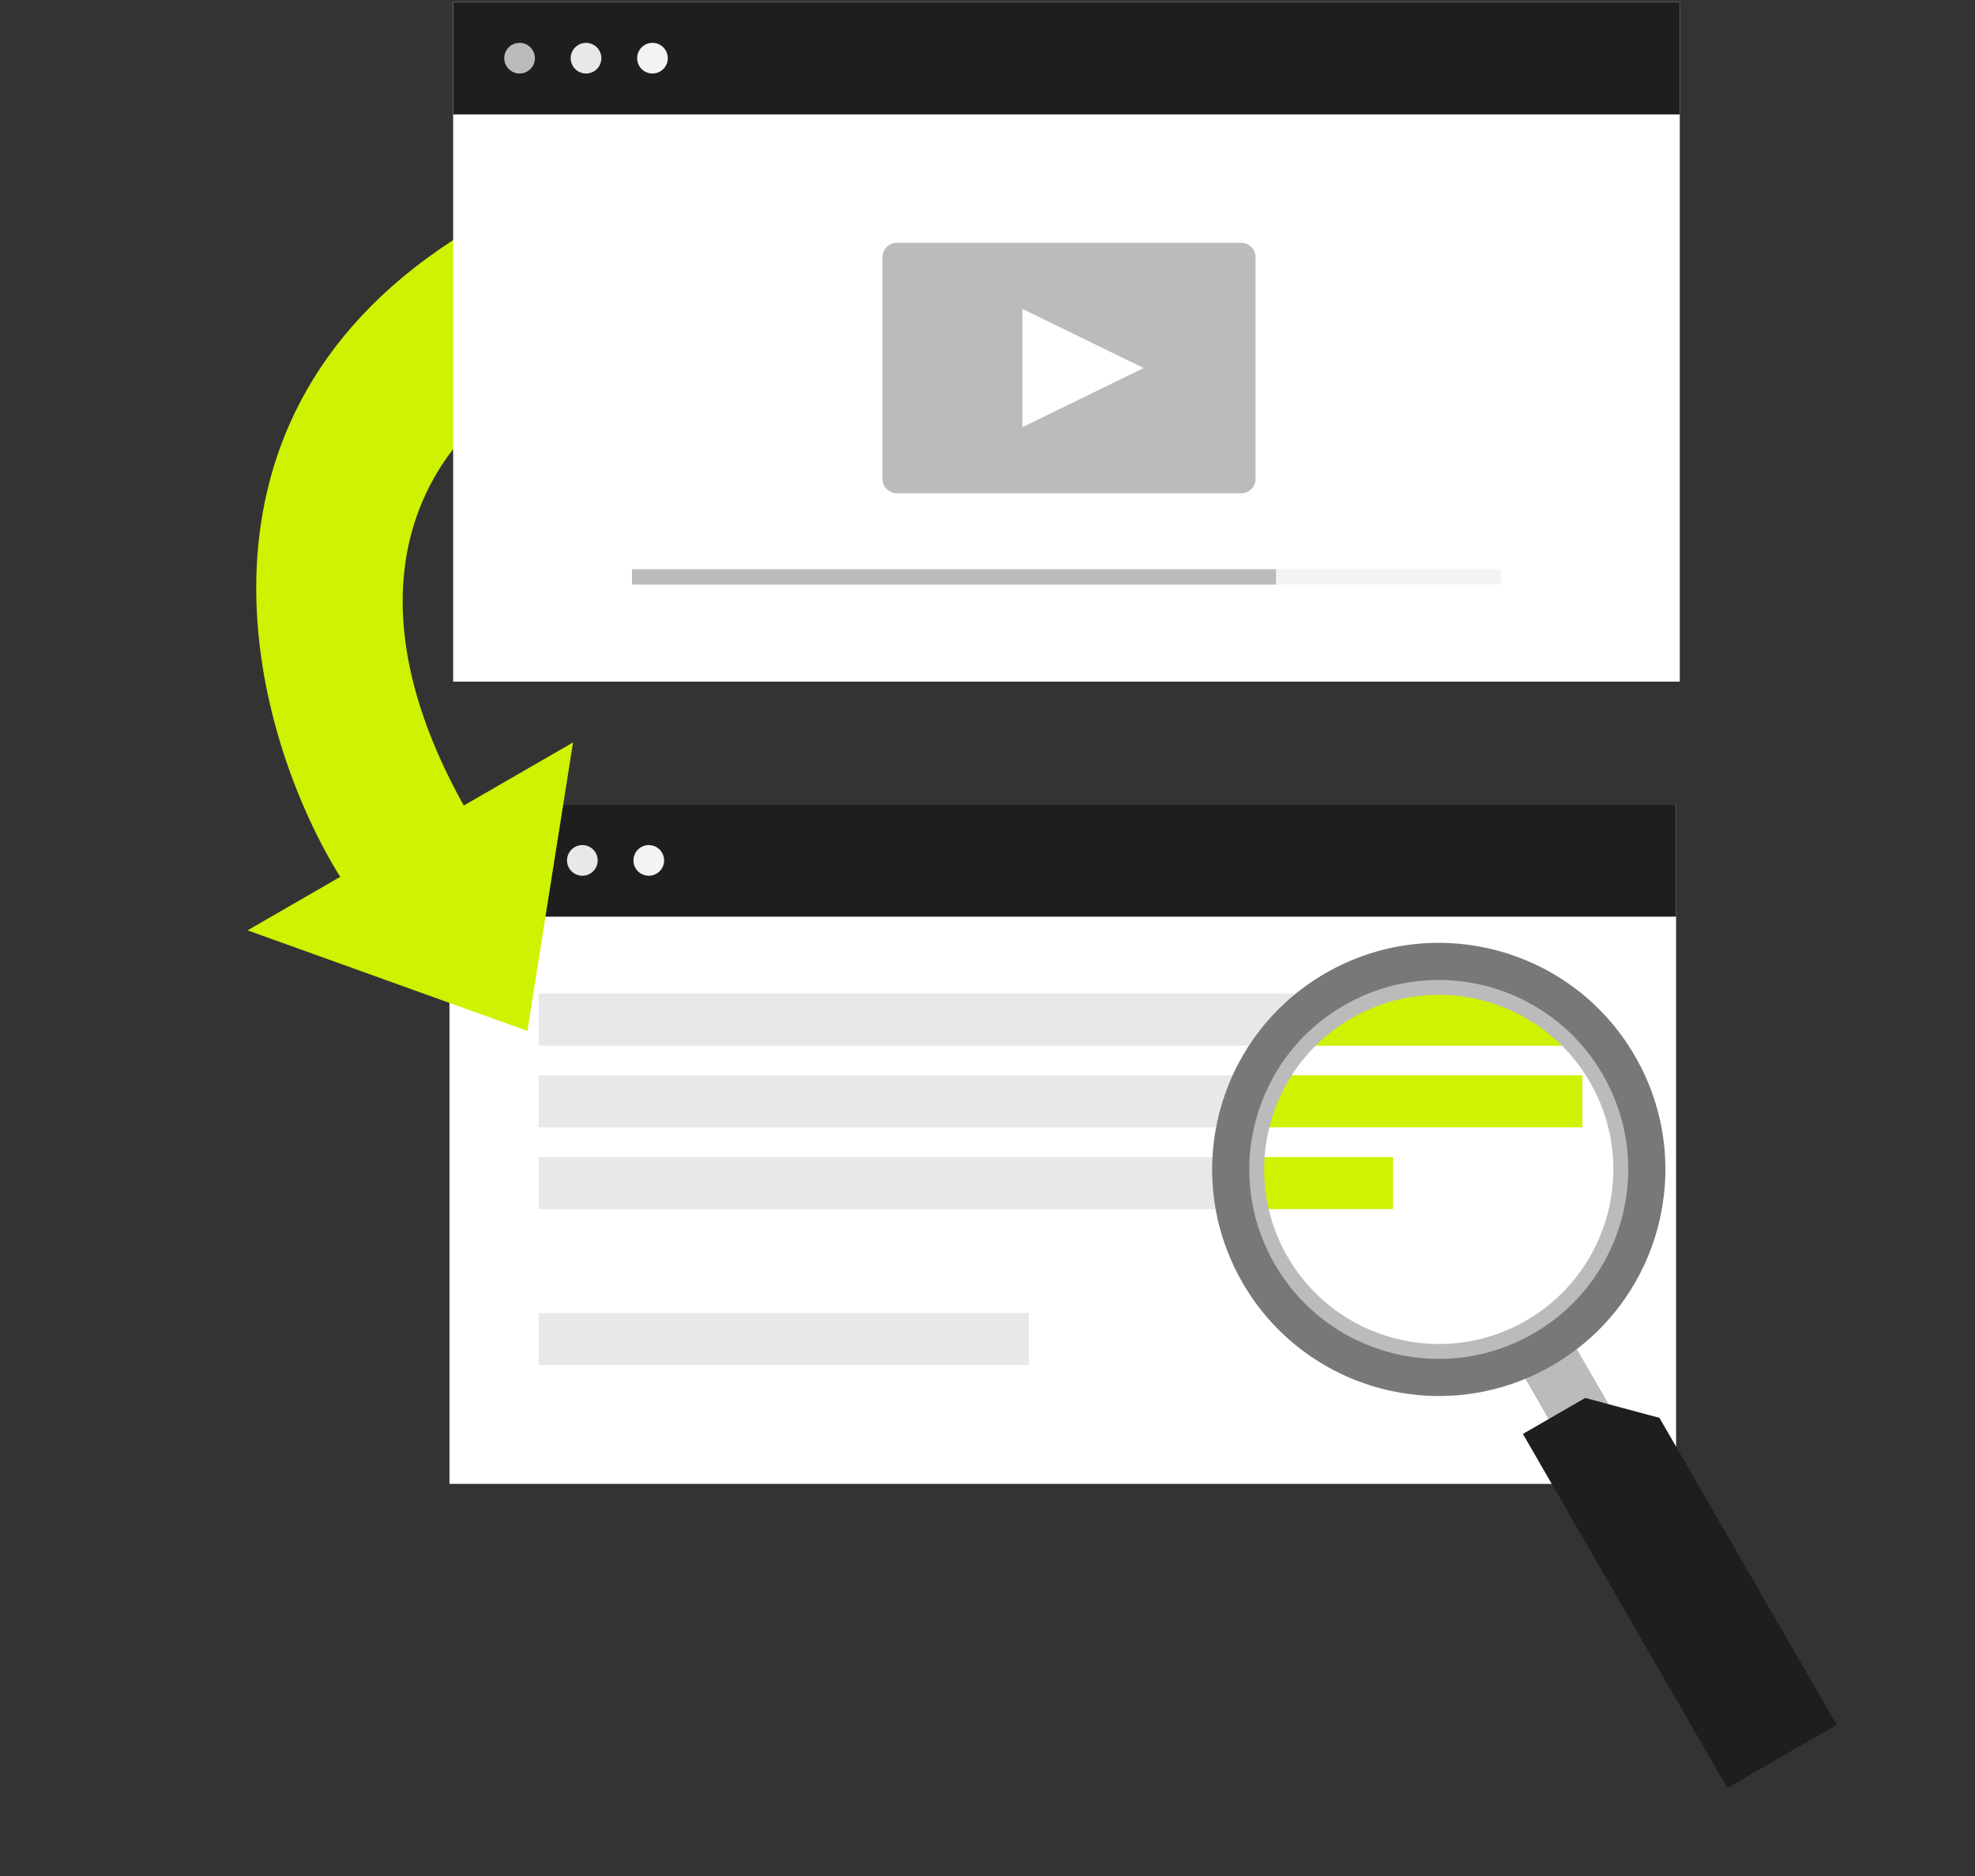 <svg width="301" height="286" viewBox="0 0 301 286" fill="none" xmlns="http://www.w3.org/2000/svg">
<rect x="0" y="0" width="301" height="286" fill="#333333" stroke="none"/>
<rect x="68.499" y="122.582" width="186.946" height="103.599" fill="white"/>
<rect x="68.499" y="122.582" width="186.946" height="17.137" fill="#1E1E1E"/>
<circle cx="78.623" cy="131.149" r="2.337" fill="#BBBBBB"/>
<circle cx="88.753" cy="131.149" r="2.337" fill="#E8E8E8"/>
<circle cx="98.878" cy="131.149" r="2.337" fill="#F3F3F3"/>
<rect x="82.086" y="151.457" width="159.079" height="7.926" fill="#E8E8E8"/>
<rect x="200.405" y="151.457" width="40.76" height="7.926" fill="#CFF102"/>
<rect x="82.086" y="163.91" width="159.079" height="7.926" fill="#E8E8E8"/>
<rect x="190.779" y="163.91" width="50.384" height="7.926" fill="#CFF102"/>
<rect x="82.085" y="176.367" width="130.207" height="7.926" fill="#E8E8E8"/>
<rect x="187.385" y="176.367" width="24.909" height="7.926" fill="#CFF102"/>
<rect x="82.086" y="200.141" width="74.727" height="7.926" fill="#E8E8E8"/>
<rect x="231.484" y="208.457" width="9.058" height="14.719" transform="rotate(-30 231.484 208.457)" fill="#BBBBBB"/>
<path fill-rule="evenodd" clip-rule="evenodd" d="M241.593 213.083L232.096 218.566L263.254 272.533L279.923 262.91L252.906 216.115L241.593 213.083Z" fill="#1E1E1E"/>
<circle cx="219.275" cy="178.249" r="29.438" transform="rotate(-30 219.275 178.249)" stroke="#BBBBBB" stroke-width="5.661"/>
<circle cx="219.276" cy="178.249" r="31.703" transform="rotate(-30 219.276 178.249)" stroke="#787878" stroke-width="5.661"/>
<path d="M81.671 58.193L69.166 36.532C24.727 65.269 39.105 113.254 51.849 133.654L37.726 141.808L80.374 157.137L87.337 113.165L70.679 122.782C49.582 84.903 69.217 63.939 81.671 58.193Z" fill="#CFF102"/>
<rect x="69.062" y="0.301" width="186.946" height="103.599" fill="white"/>
<path fill-rule="evenodd" clip-rule="evenodd" d="M136.679 37.016H189.168C190.376 37.016 191.355 38.002 191.355 39.218V72.982C191.355 74.198 190.376 75.184 189.168 75.184H136.679C135.471 75.184 134.492 74.198 134.492 72.982V39.218C134.492 38.002 135.471 37.016 136.679 37.016ZM155.816 65.114L174.296 56.099L155.816 47.084V65.114Z" fill="#BBBBBB"/>
<rect x="69.062" y="0.301" width="186.946" height="17.137" fill="#1E1E1E"/>
<circle cx="79.186" cy="8.868" r="2.337" fill="#BBBBBB"/>
<circle cx="89.316" cy="8.868" r="2.337" fill="#E8E8E8"/>
<circle cx="99.441" cy="8.868" r="2.337" fill="#F3F3F3"/>
<rect x="96.325" y="86.762" width="132.42" height="2.337" fill="#F3F3F3"/>
<rect x="96.325" y="86.762" width="98.147" height="2.337" fill="#BBBBBB"/>
</svg>
